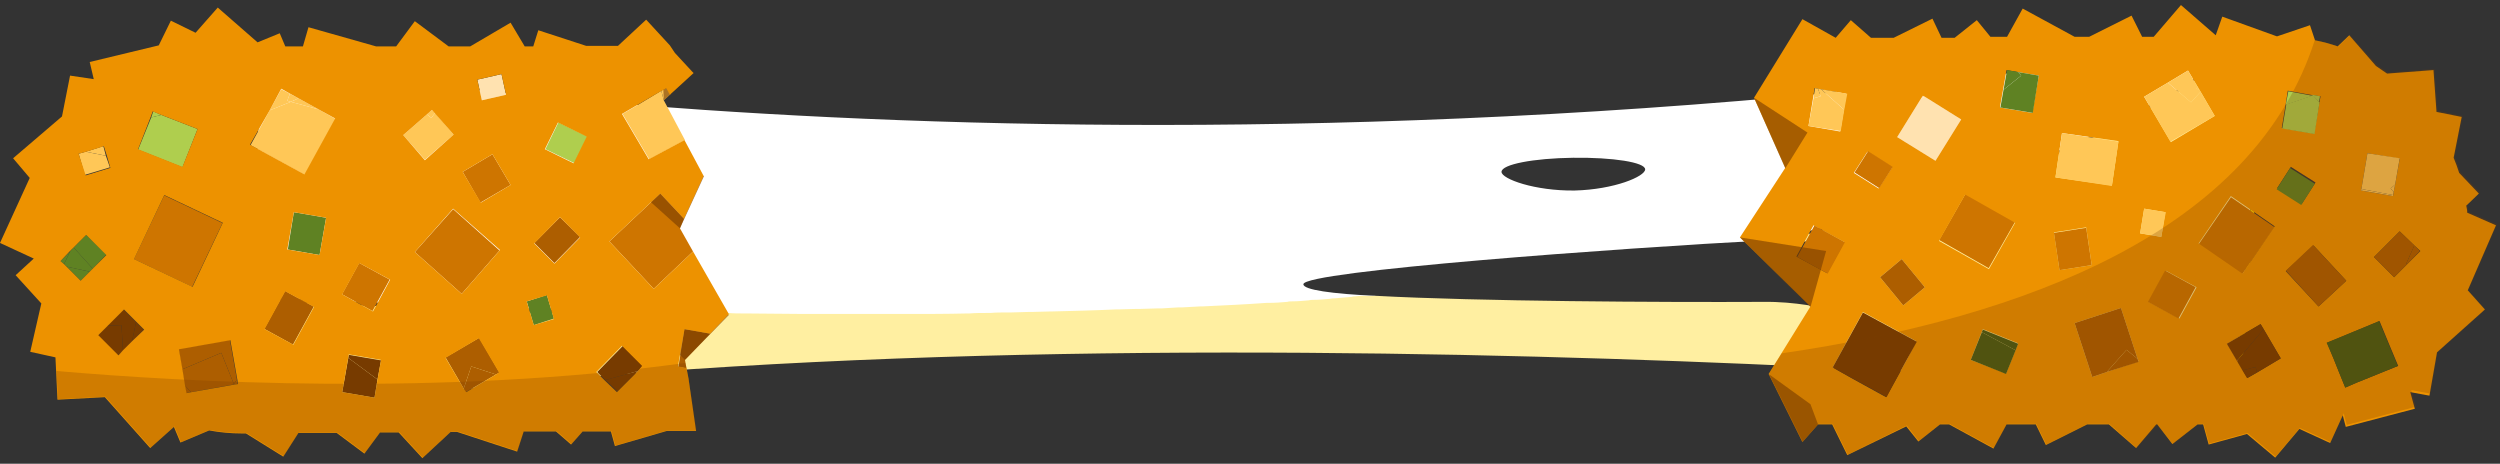 <?xml version="1.0" encoding="utf-8"?>
<!-- Generator: Adobe Illustrator 20.0.0, SVG Export Plug-In . SVG Version: 6.00 Build 0)  -->
<svg version="1.1" id="Layer_1" xmlns="http://www.w3.org/2000/svg" xmlns:xlink="http://www.w3.org/1999/xlink" x="0px" y="0px"
	 viewBox="0 0 496 92" style="enable-background:new 0 0 496 92;" xml:space="preserve">
<rect x="0" y="0" width="496" height="92" fill="#333333" stroke="none"/>
<style type="text/css">
	.st0{fill:#FFFFFF;}
	.st1{fill:#FFE000;}
	.st2{fill:none;}
	.st3{fill:#FFEFA1;}
	.st4{fill:#AFCE4E;}
	.st5{fill:#FFC757;}
	.st6{fill:#CE7500;}
	.st7{fill:#FFE2B0;}
	.st8{fill:#AD5E00;}
	.st9{fill:#773B00;}
	.st10{fill:#5F8223;}
	.st11{opacity:0.6;fill:#773B00;enable-background:new    ;}
	.st12{fill:#ED9200;}
	.st13{fill:#435B15;}
	.st14{opacity:0.25;}
</style>
<g>
	<g>
		<path class="st0" d="M449,8.1c-0.7,0.1-1.4,0.2-2.2,0.3C447.6,8.4,448.3,8.3,449,8.1L449,8.1z"/>
		<path class="st0" d="M443.6,78.4L443.6,78.4L443.6,78.4L443.6,78.4z"/>
		<path class="st1" d="M445.4,8.6C445.4,8.6,445.3,8.7,445.4,8.6c0.4,0,0.9-0.1,1.5-0.2C446.4,8.5,445.9,8.6,445.4,8.6z"/>
		<path class="st1" d="M449.8,8.6c-0.1,0-0.3-0.2-0.4-0.3c-0.1,0-0.3,0.3-0.4,0.3L443.6,79c0.5,0,0.8,0,0.8,0L449.8,8.6z"/>
		<g>
			<path class="st2" d="M258.3,56.7c0,1.2,5.7,1.9,14.4,2.3l0,0c26.6-2.4,52.9-5.9,77.2-11.1l0,0C321.3,49.5,258.2,54,258.3,56.7z"
				/>
			<path class="st2" d="M312.4,37.7c7.9-0.1,14-2.8,14-4.2s-6.4-2.4-14.3-2.3s-14.2,1.4-14.2,2.8C297.9,35.4,304.5,37.8,312.4,37.7z
				"/>
			<path class="st0" d="M52.5,58.8c0.2,0,0.4,0,0.5,0c0.4,0,0.7,0.1,1.1,0.1c0.2,0,0.4,0,0.6,0c0.4,0,0.8,0.1,1.2,0.1
				c0.2,0,0.4,0,0.6,0c0.4,0,0.7,0,1.1,0.1c0.3,0,0.5,0,0.8,0.1c0.4,0,0.7,0,1.1,0.1c0.3,0,0.5,0,0.8,0.1c0.5,0,0.9,0.1,1.4,0.1
				c0.2,0,0.4,0,0.6,0c0.6,0,1.3,0.1,2,0.1h0.1c0.7,0,1.4,0.1,2.2,0.1c0.1,0,0.3,0,0.4,0c0.6,0,1.2,0.1,1.8,0.1c0.2,0,0.4,0,0.7,0
				c0.5,0,1.1,0.1,1.6,0.1c0.2,0,0.5,0,0.8,0c0.5,0,1.1,0.1,1.6,0.1c0.3,0,0.5,0,0.8,0c0.6,0,1.1,0.1,1.7,0.1c0.2,0,0.5,0,0.7,0
				c0.6,0,1.3,0.1,2,0.1c0.2,0,0.3,0,0.5,0c1.7,0.1,3.5,0.2,5.3,0.3c0.1,0,0.1,0,0.2,0c0.8,0,1.6,0.1,2.5,0.1c0.2,0,0.4,0,0.6,0
				c0.7,0,1.4,0.1,2.2,0.1c0.2,0,0.5,0,0.7,0c0.7,0,1.4,0.1,2.1,0.1c0.3,0,0.5,0,0.8,0c0.7,0,1.4,0.1,2.2,0.1c0.2,0,0.5,0,0.7,0
				c0.8,0,1.6,0.1,2.4,0.1c0.2,0,0.4,0,0.6,0c3,0.1,6.1,0.3,9.3,0.4c0.2,0,0.3,0,0.5,0c0.9,0,1.8,0.1,2.7,0.1c0.2,0,0.5,0,0.7,0
				c0.8,0,1.7,0.1,2.5,0.1c0.3,0,0.5,0,0.8,0c0.9,0,1.7,0.1,2.6,0.1c0.2,0,0.5,0,0.7,0c0.9,0,1.9,0.1,2.8,0.1c0.2,0,0.3,0,0.5,0
				c3.4,0.1,6.9,0.2,10.5,0.3c0.1,0,0.2,0,0.3,0c1.1,0,2.2,0.1,3.2,0.1c0.2,0,0.4,0,0.6,0c1,0,2,0,2.9,0.1c0.3,0,0.5,0,0.8,0
				c1,0,1.9,0,2.9,0.1c0.2,0,0.5,0,0.7,0c1,0,2,0,3.1,0.1c0.2,0,0.4,0,0.6,0c3.7,0.1,7.5,0.1,11.4,0.1l0,0c1.2,0,2.5,0,3.8,0
				c0.2,0,0.4,0,0.5,0c1.1,0,2.2,0,3.3,0c0.2,0,0.5,0,0.7,0c1,0,2.1,0,3.2,0c0.3,0,0.5,0,0.8,0c1.1,0,2.2,0,3.3,0c0.2,0,0.4,0,0.6,0
				c1.3,0,2.5,0,3.8,0h0.1c4,0,8.1-0.1,12.1-0.1c0.2,0,0.3,0,0.5,0c1.2,0,2.3,0,3.5-0.1c0.2,0,0.5,0,0.7,0c1.1,0,2.2,0,3.3-0.1
				c0.3,0,0.5,0,0.8,0c1.1,0,2.2,0,3.4-0.1c0.2,0,0.5,0,0.7,0c1.2,0,2.5-0.1,3.8-0.1c0.1,0,0.2,0,0.3,0c4.2-0.1,8.3-0.2,12.5-0.4
				c0.2,0,0.3,0,0.5,0c1.2,0,2.4-0.1,3.6-0.1c0.3,0,0.5,0,0.8,0c1.1,0,2.2-0.1,3.3-0.1c0.3,0,0.6,0,0.9,0c1.1-0.1,2.2-0.1,3.3-0.2
				c0.3,0,0.5,0,0.8,0c1.2-0.1,2.4-0.1,3.6-0.2c0.2,0,0.3,0,0.5,0c4.2-0.2,8.4-0.5,12.7-0.7c0.2,0,0.3,0,0.5,0
				c1.2-0.1,2.4-0.2,3.6-0.2c0.3,0,0.6,0,0.9-0.1c1.1-0.1,2.2-0.2,3.3-0.2c0.3,0,0.6,0,1-0.1c1.1-0.1,2.2-0.2,3.2-0.2
				c0.3,0,0.6,0,1-0.1c1.1-0.1,2.3-0.2,3.4-0.3c0.2,0,0.5,0,0.7-0.1c1.4-0.1,2.7-0.2,4.1-0.4c-8.7-0.4-14.4-1.2-14.4-2.3
				c-0.1-2.6,63-7.2,91.6-8.7c1.2-0.3,2.4-0.5,3.5-0.8c0.2,0,0.4-0.1,0.6-0.1c1-0.2,1.9-0.4,2.9-0.6c0.3-0.1,0.6-0.1,0.9-0.2
				c0.9-0.2,1.7-0.4,2.6-0.6c0.4-0.1,0.7-0.2,1.1-0.3c0.8-0.2,1.6-0.4,2.4-0.6c0.4-0.1,0.8-0.2,1.2-0.3c0.8-0.2,1.5-0.4,2.3-0.6
				c0.4-0.1,0.8-0.2,1.2-0.3c0.7-0.2,1.5-0.4,2.2-0.6c0.4-0.1,0.8-0.2,1.2-0.3c0.7-0.2,1.4-0.4,2.1-0.6c0.4-0.1,0.8-0.2,1.2-0.3
				c0.7-0.2,1.4-0.4,2.1-0.6c0.4-0.1,0.8-0.2,1.2-0.4c0.7-0.2,1.4-0.4,2.1-0.6c0.4-0.1,0.8-0.2,1.2-0.4c0.7-0.2,1.4-0.4,2-0.6
				c0.4-0.1,0.8-0.2,1.2-0.4c0.7-0.2,1.4-0.4,2-0.7c0.4-0.1,0.8-0.3,1.2-0.4c0.7-0.2,1.4-0.5,2.1-0.7c0.4-0.1,0.7-0.2,1.1-0.4
				c0.7-0.2,1.4-0.5,2.1-0.7c0.3-0.1,0.7-0.2,1-0.3c0.8-0.3,1.5-0.6,2.3-0.8c0.3-0.1,0.5-0.2,0.8-0.3c1-0.4,1.9-0.7,2.9-1.1
				c0,0,0.1,0,0.1-0.1c1-0.4,2-0.8,3-1.2c0.1,0,0.1-0.1,0.2-0.1c0.9-0.4,1.8-0.7,2.7-1.1c0.3-0.1,0.6-0.2,0.8-0.4
				c0.7-0.3,1.4-0.6,2-0.9c0.3-0.1,0.7-0.3,1-0.5c0.6-0.3,1.2-0.5,1.8-0.8c0.4-0.2,0.7-0.3,1.1-0.5c0.6-0.3,1.1-0.5,1.7-0.8
				c0.4-0.2,0.8-0.4,1.1-0.5c0.5-0.3,1.1-0.5,1.6-0.8c0.4-0.2,0.8-0.4,1.2-0.6c0.5-0.3,1-0.5,1.5-0.8c0.4-0.2,0.8-0.4,1.2-0.6
				c0.5-0.3,1-0.5,1.5-0.8c0.4-0.2,0.8-0.4,1.1-0.6c0.5-0.3,1-0.5,1.4-0.8c0.4-0.2,0.8-0.4,1.1-0.6c0.5-0.3,0.9-0.5,1.4-0.8
				c0.4-0.2,0.7-0.4,1.1-0.6c0.5-0.3,0.9-0.5,1.4-0.8c0.4-0.2,0.7-0.4,1.1-0.7c0.4-0.3,0.9-0.6,1.3-0.8c0.4-0.2,0.7-0.4,1.1-0.7
				c0.4-0.3,0.9-0.6,1.3-0.9c0.3-0.2,0.7-0.4,1-0.7c0.4-0.3,0.9-0.6,1.3-0.9c0.3-0.2,0.6-0.4,1-0.7s0.9-0.6,1.3-1
				c0.3-0.2,0.6-0.4,0.9-0.6c0.5-0.4,1-0.7,1.4-1.1c0.2-0.2,0.5-0.4,0.7-0.6c0.7-0.5,1.4-1.1,2.1-1.7c-223,35.2-393.8,4.1-393.8,4.1
				L49.9,82c0.8-0.1,1.5-0.3,2.3-0.4L50.8,80L51,58.1C51.4,58.8,52,58.8,52.5,58.8z M312.1,31.3c7.9-0.1,14.3,0.9,14.3,2.3
				c0,1.4-6.1,4-14,4.2c-7.9,0.1-14.5-2.3-14.5-3.7C297.9,32.6,304.3,31.4,312.1,31.3z"/>
			<path class="st0" d="M234.3,61.6c-0.3,0-0.5,0-0.8,0C233.8,61.6,234,61.6,234.3,61.6z"/>
			<path class="st0" d="M251.5,60.6c-0.2,0-0.3,0-0.5,0C251.2,60.7,251.4,60.6,251.5,60.6z"/>
			<path class="st0" d="M361.5,45.3c-0.4,0.1-0.7,0.2-1.1,0.3C360.8,45.5,361.1,45.4,361.5,45.3z"/>
			<path class="st0" d="M225.9,62c-0.3,0-0.5,0-0.8,0C225.4,62,225.7,62,225.9,62z"/>
			<path class="st0" d="M230.1,61.8c-0.3,0-0.6,0-0.9,0C229.6,61.8,229.8,61.8,230.1,61.8z"/>
			<path class="st0" d="M354.1,47c-0.2,0-0.4,0.1-0.6,0.1C353.6,47.1,353.8,47.1,354.1,47z"/>
			<path class="st0" d="M221.5,62.2c-0.2,0-0.3,0-0.5,0C221.2,62.2,221.4,62.2,221.5,62.2z"/>
			<path class="st0" d="M256,60.3c-0.3,0-0.6,0-0.9,0.1C255.5,60.4,255.8,60.3,256,60.3z"/>
			<path class="st0" d="M357.9,46.2c-0.3,0.1-0.6,0.1-0.9,0.2C357.2,46.3,357.6,46.2,357.9,46.2z"/>
			<path class="st0" d="M268.6,59.4c-0.2,0-0.5,0-0.7,0.1C268.1,59.4,268.4,59.4,268.6,59.4z"/>
			<path class="st0" d="M264.5,59.7c-0.3,0-0.6,0-1,0.1C263.8,59.7,264.2,59.7,264.5,59.7z"/>
			<path class="st0" d="M260.3,60c-0.3,0-0.6,0-1,0.1C259.7,60.1,260,60,260.3,60z"/>
			<path class="st0" d="M238.4,61.4c-0.2,0-0.3,0-0.5,0C238.1,61.4,238.2,61.4,238.4,61.4z"/>
			<path class="st0" d="M163.8,63.1c-0.2,0-0.4,0-0.5,0C163.4,63.1,163.6,63.1,163.8,63.1z"/>
			<path class="st0" d="M159.5,63.1L159.5,63.1L159.5,63.1z"/>
			<path class="st0" d="M167.8,63.1c-0.2,0-0.5,0-0.7,0C167.3,63.1,167.5,63.1,167.8,63.1z"/>
			<path class="st0" d="M144.4,62.9c-0.2,0-0.5,0-0.7,0C144,62.9,144.2,62.9,144.4,62.9z"/>
			<path class="st0" d="M148.1,62.9c-0.2,0-0.4,0-0.6,0C147.7,62.9,147.9,62.9,148.1,62.9z"/>
			<path class="st0" d="M208.5,62.6c-0.1,0-0.2,0-0.3,0C208.3,62.6,208.4,62.6,208.5,62.6z"/>
			<path class="st0" d="M171.7,63.1c-0.3,0-0.5,0-0.8,0C171.2,63.1,171.5,63.1,171.7,63.1z"/>
			<path class="st0" d="M200.4,62.8c-0.3,0-0.5,0-0.8,0C199.9,62.8,200.2,62.8,200.4,62.8z"/>
			<path class="st0" d="M204.5,62.7c-0.2,0-0.5,0-0.7,0C204,62.7,204.3,62.7,204.5,62.7z"/>
			<path class="st0" d="M196.3,62.9c-0.2,0-0.5,0-0.7,0C195.8,62.9,196.1,62.9,196.3,62.9z"/>
			<path class="st0" d="M175.6,63.1c-0.2,0-0.4,0-0.6,0C175.2,63.1,175.4,63.1,175.6,63.1z"/>
			<path class="st0" d="M192.1,63c-0.2,0-0.3,0-0.5,0C191.8,63,191.9,63,192.1,63z"/>
			<path class="st0" d="M179.5,63.1h-0.1C179.4,63.1,179.4,63.1,179.5,63.1z"/>
			<path class="st0" d="M391.5,36.7c-0.4,0.1-0.7,0.2-1.1,0.4C390.8,36.9,391.2,36.8,391.5,36.7z"/>
			<path class="st0" d="M365,44.4c-0.4,0.1-0.8,0.2-1.2,0.3C364.3,44.6,364.6,44.5,365,44.4z"/>
			<path class="st0" d="M421.8,23.9c-0.4,0.2-0.8,0.4-1.2,0.6C421,24.3,421.4,24.1,421.8,23.9z"/>
			<path class="st0" d="M426.9,21.1c-0.4,0.2-0.8,0.4-1.1,0.6C426.2,21.6,426.6,21.3,426.9,21.1z"/>
			<path class="st0" d="M429.5,19.7c-0.4,0.2-0.7,0.4-1.1,0.6C428.7,20.1,429.1,19.9,429.5,19.7z"/>
			<path class="st0" d="M413.5,28c-0.4,0.2-0.7,0.3-1.1,0.5C412.8,28.3,413.1,28.1,413.5,28z"/>
			<path class="st0" d="M419.1,25.3c-0.4,0.2-0.8,0.4-1.2,0.6C418.3,25.7,418.7,25.5,419.1,25.3z"/>
			<path class="st0" d="M416.3,26.6c-0.4,0.2-0.8,0.4-1.1,0.5C415.6,27,416,26.8,416.3,26.6z"/>
			<path class="st0" d="M443.2,10.4c-0.2,0.2-0.5,0.4-0.7,0.6C442.7,10.7,443,10.5,443.2,10.4z"/>
			<path class="st0" d="M441.1,12c-0.3,0.2-0.6,0.4-0.9,0.6C440.5,12.4,440.8,12.2,441.1,12z"/>
			<path class="st0" d="M410.6,29.3c-0.3,0.2-0.7,0.3-1,0.5C409.9,29.6,410.3,29.4,410.6,29.3z"/>
			<path class="st0" d="M438.9,13.6c-0.3,0.2-0.6,0.4-1,0.7C438.2,14,438.6,13.8,438.9,13.6z"/>
			<path class="st0" d="M436.6,15.2c-0.3,0.2-0.7,0.4-1,0.7C435.9,15.6,436.3,15.4,436.6,15.2z"/>
			<path class="st0" d="M434.3,16.7c-0.3,0.2-0.7,0.4-1.1,0.7C433.6,17.1,433.9,16.9,434.3,16.7z"/>
			<path class="st0" d="M431.9,18.2c-0.4,0.2-0.7,0.4-1.1,0.7C431.2,18.6,431.5,18.4,431.9,18.2z"/>
			<path class="st0" d="M424.4,22.6c-0.4,0.2-0.8,0.4-1.1,0.6C423.6,23,424,22.8,424.4,22.6z"/>
			<path class="st0" d="M385.2,38.7c-0.4,0.1-0.8,0.3-1.2,0.4C384.4,39,384.8,38.9,385.2,38.7z"/>
			<path class="st0" d="M378.6,40.7c-0.4,0.1-0.8,0.2-1.2,0.4C377.8,41,378.2,40.9,378.6,40.7z"/>
			<path class="st0" d="M407.5,30.6c-0.3,0.1-0.6,0.2-0.8,0.4C407,30.8,407.3,30.7,407.5,30.6z"/>
			<path class="st0" d="M375.3,41.7c-0.4,0.1-0.8,0.2-1.2,0.3C374.5,41.9,374.9,41.8,375.3,41.7z"/>
			<path class="st0" d="M371.9,42.6c-0.4,0.1-0.8,0.2-1.2,0.3C371.1,42.8,371.5,42.7,371.9,42.6z"/>
			<path class="st0" d="M368.5,43.5c-0.4,0.1-0.8,0.2-1.2,0.3C367.7,43.7,368.1,43.6,368.5,43.5z"/>
			<path class="st0" d="M381.9,39.8c-0.4,0.1-0.8,0.2-1.2,0.4C381.1,40,381.5,39.9,381.9,39.8z"/>
			<path class="st0" d="M400.7,33.3c0,0-0.1,0-0.1,0.1C400.7,33.4,400.7,33.3,400.7,33.3z"/>
			<path class="st0" d="M404,32c-0.1,0-0.1,0.1-0.2,0.1C403.9,32.1,403.9,32.1,404,32z"/>
			<path class="st0" d="M397.7,34.5c-0.3,0.1-0.5,0.2-0.8,0.3C397.2,34.6,397.5,34.6,397.7,34.5z"/>
			<path class="st0" d="M388.4,37.7c-0.4,0.1-0.8,0.3-1.2,0.4C387.6,38,388,37.8,388.4,37.7z"/>
			<path class="st0" d="M140.8,62.8c-0.3,0-0.5,0-0.8,0C140.3,62.8,140.6,62.8,140.8,62.8z"/>
			<path class="st0" d="M394.6,35.6c-0.3,0.1-0.7,0.2-1,0.3C394,35.8,394.3,35.7,394.6,35.6z"/>
			<path class="st0" d="M99.3,61.5c-0.2,0-0.4,0-0.6,0C99,61.5,99.2,61.5,99.3,61.5z"/>
			<path class="st0" d="M54.7,59c-0.2,0-0.4,0-0.6,0C54.3,59,54.5,59,54.7,59z"/>
			<path class="st0" d="M67,59.8c-0.1,0-0.3,0-0.4,0C66.7,59.8,66.8,59.8,67,59.8z"/>
			<path class="st0" d="M90.6,61.1c-0.2,0-0.5,0-0.7,0C90.1,61.1,90.4,61.1,90.6,61.1z"/>
			<path class="st0" d="M115.9,62.1c-0.3,0-0.5,0-0.8,0C115.4,62.1,115.6,62.1,115.9,62.1z"/>
			<path class="st0" d="M60.4,59.4c-0.3,0-0.5,0-0.8-0.1C59.8,59.3,60.1,59.3,60.4,59.4z"/>
			<path class="st0" d="M119.2,62.2c-0.2,0-0.5,0-0.7,0C118.7,62.2,118.9,62.2,119.2,62.2z"/>
			<path class="st0" d="M56.6,59.1c-0.2,0-0.4,0-0.6,0C56.1,59.1,56.3,59.1,56.6,59.1z"/>
			<path class="st0" d="M58.5,59.2c-0.3,0-0.5,0-0.8-0.1C57.9,59.2,58.2,59.2,58.5,59.2z"/>
			<path class="st0" d="M64.4,59.6C64.3,59.6,64.3,59.6,64.4,59.6C64.3,59.6,64.3,59.6,64.4,59.6z"/>
			<path class="st0" d="M109.2,61.9c-0.2,0-0.3,0-0.5,0C108.8,61.9,109,61.9,109.2,61.9z"/>
			<path class="st0" d="M84.6,60.8c-0.1,0-0.1,0-0.2,0C84.5,60.8,84.5,60.8,84.6,60.8z"/>
			<path class="st0" d="M79.1,60.5c-0.2,0-0.3,0-0.5,0C78.8,60.5,78.9,60.5,79.1,60.5z"/>
			<path class="st0" d="M112.6,62c-0.2,0-0.5,0-0.7,0C112.1,62,112.3,62,112.6,62z"/>
			<path class="st0" d="M87.7,60.9c-0.2,0-0.4,0-0.6,0C87.3,60.9,87.5,60.9,87.7,60.9z"/>
			<path class="st0" d="M62.3,59.5c-0.2,0-0.4,0-0.6,0C61.9,59.5,62.1,59.5,62.3,59.5z"/>
			<path class="st0" d="M96.4,61.3c-0.2,0-0.5,0-0.7,0C95.9,61.3,96.2,61.3,96.4,61.3z"/>
			<path class="st0" d="M74.2,60.2c-0.3,0-0.5,0-0.8,0C73.7,60.2,73.9,60.2,74.2,60.2z"/>
			<path class="st0" d="M133.3,62.6c-0.1,0-0.2,0-0.3,0C133.1,62.6,133.2,62.6,133.3,62.6z"/>
			<path class="st0" d="M71.8,60.1c-0.3,0-0.5,0-0.8,0C71.3,60,71.5,60.1,71.8,60.1z"/>
			<path class="st0" d="M137.1,62.7c-0.2,0-0.4,0-0.6,0C136.7,62.7,136.9,62.7,137.1,62.7z"/>
			<path class="st0" d="M122.5,62.3c-0.2,0-0.4,0-0.5,0C122.2,62.3,122.3,62.3,122.5,62.3z"/>
			<path class="st0" d="M53,58.9c-0.2,0-0.4,0-0.5,0C52.7,58.9,52.8,58.9,53,58.9z"/>
			<path class="st0" d="M76.6,60.3c-0.3,0-0.5,0-0.7,0C76.1,60.3,76.4,60.3,76.6,60.3z"/>
			<path class="st0" d="M93.5,61.2c-0.3,0-0.5,0-0.8,0C93,61.2,93.2,61.2,93.5,61.2z"/>
			<path class="st0" d="M69.4,59.9c-0.2,0-0.4,0-0.7,0C69,59.9,69.2,59.9,69.4,59.9z"/>
			<path class="st3" d="M64.3,59.6c-0.7,0-1.3-0.1-2-0.1C63,59.5,63.6,59.6,64.3,59.6z"/>
			<path class="st3" d="M406.7,30.9c-0.9,0.4-1.8,0.7-2.7,1.1C404.9,31.7,405.8,31.3,406.7,30.9z"/>
			<path class="st3" d="M403.8,32.1c-1,0.4-2,0.8-3,1.2C401.8,32.9,402.8,32.5,403.8,32.1z"/>
			<path class="st3" d="M390.4,37c-0.7,0.2-1.4,0.5-2.1,0.7C389.1,37.5,389.7,37.3,390.4,37z"/>
			<path class="st3" d="M71,60c-0.5,0-1.1-0.1-1.6-0.1C69.9,60,70.5,60,71,60z"/>
			<path class="st3" d="M68.7,59.9c-0.6,0-1.2-0.1-1.8-0.1C67.6,59.8,68.1,59.9,68.7,59.9z"/>
			<path class="st3" d="M387.2,38.1c-0.7,0.2-1.4,0.4-2,0.7C385.9,38.5,386.5,38.3,387.2,38.1z"/>
			<path class="st3" d="M400.6,33.4c-1,0.4-1.9,0.7-2.9,1.1C398.7,34.1,399.6,33.7,400.6,33.4z"/>
			<path class="st3" d="M384,39.1c-0.7,0.2-1.4,0.4-2,0.6C382.6,39.5,383.3,39.3,384,39.1z"/>
			<path class="st3" d="M393.7,35.9c-0.7,0.2-1.4,0.5-2.1,0.7C392.2,36.4,393,36.2,393.7,35.9z"/>
			<path class="st3" d="M66.5,59.8c-0.7,0-1.5-0.1-2.2-0.1C65.1,59.7,65.8,59.7,66.5,59.8z"/>
			<path class="st3" d="M396.9,34.7c-0.8,0.3-1.5,0.6-2.3,0.8C395.4,35.3,396.2,35,396.9,34.7z"/>
			<path class="st3" d="M54.1,59c-0.4,0-0.8-0.1-1.1-0.1C53.4,58.9,53.8,58.9,54.1,59z"/>
			<path class="st3" d="M52.5,58.8c-0.5,0-1-0.1-1.5-0.1C51.4,58.8,52,58.8,52.5,58.8z"/>
			<path class="st3" d="M435.6,15.8c-0.4,0.3-0.9,0.6-1.3,0.9C434.7,16.4,435.2,16.1,435.6,15.8z"/>
			<path class="st3" d="M409.6,29.7c-0.7,0.3-1.4,0.6-2,0.9C408.2,30.3,408.9,30,409.6,29.7z"/>
			<path class="st3" d="M437.9,14.3c-0.4,0.3-0.9,0.6-1.3,0.9C437.1,14.9,437.5,14.6,437.9,14.3z"/>
			<path class="st3" d="M433.2,17.4c-0.4,0.3-0.9,0.6-1.3,0.8C432.3,17.9,432.8,17.7,433.2,17.4z"/>
			<path class="st3" d="M380.7,40.1c-0.7,0.2-1.4,0.4-2.1,0.6C379.3,40.5,380,40.3,380.7,40.1z"/>
			<path class="st3" d="M268.6,59.4c1.4-0.1,2.7-0.2,4.1-0.4l0,0C271.3,59.1,270,59.2,268.6,59.4z"/>
			<path class="st3" d="M442.5,10.9c-0.5,0.4-0.9,0.7-1.4,1.1C441.6,11.6,442,11.3,442.5,10.9z"/>
			<path class="st3" d="M445.3,8.7c-0.7,0.6-1.4,1.1-2.1,1.7C443.9,9.8,444.6,9.2,445.3,8.7z"/>
			<path class="st3" d="M440.2,12.6c-0.4,0.3-0.9,0.6-1.3,1C439.3,13.3,439.8,12.9,440.2,12.6z"/>
			<path class="st3" d="M349.9,47.9c1.2-0.3,2.4-0.5,3.5-0.8C352.2,47.4,351.1,47.7,349.9,47.9L349.9,47.9z"/>
			<path class="st3" d="M430.8,18.9c-0.5,0.3-0.9,0.5-1.4,0.8C429.9,19.4,430.4,19.1,430.8,18.9z"/>
			<path class="st3" d="M59.6,59.3c-0.4,0-0.7,0-1.1-0.1C58.8,59.3,59.2,59.3,59.6,59.3z"/>
			<path class="st3" d="M415.2,27.2c-0.6,0.3-1.1,0.5-1.7,0.8C414.1,27.7,414.6,27.4,415.2,27.2z"/>
			<path class="st3" d="M417.9,25.9c-0.5,0.3-1.1,0.5-1.6,0.8C416.9,26.4,417.4,26.1,417.9,25.9z"/>
			<path class="st3" d="M412.4,28.5c-0.6,0.3-1.2,0.5-1.8,0.8C411.2,29,411.8,28.7,412.4,28.5z"/>
			<path class="st3" d="M61.7,59.5c-0.5,0-0.9-0.1-1.4-0.1C60.8,59.4,61.3,59.4,61.7,59.5z"/>
			<path class="st3" d="M428.3,20.3c-0.5,0.3-0.9,0.5-1.4,0.8C427.4,20.9,427.9,20.6,428.3,20.3z"/>
			<path class="st3" d="M420.6,24.5c-0.5,0.3-1,0.5-1.5,0.8C419.6,25.1,420.1,24.8,420.6,24.5z"/>
			<path class="st3" d="M55.9,59.1c-0.4,0-0.8-0.1-1.2-0.1C55.1,59,55.5,59,55.9,59.1z"/>
			<path class="st3" d="M425.8,21.8c-0.5,0.3-1,0.5-1.4,0.8C424.9,22.3,425.3,22,425.8,21.8z"/>
			<path class="st3" d="M57.7,59.2c-0.4,0-0.8,0-1.1-0.1C56.9,59.1,57.3,59.2,57.7,59.2z"/>
			<path class="st3" d="M423.2,23.2c-0.5,0.3-1,0.5-1.5,0.8C422.3,23.7,422.7,23.4,423.2,23.2z"/>
			<path class="st3" d="M98.8,61.5c-0.8,0-1.6-0.1-2.4-0.1C97.2,61.4,98,61.4,98.8,61.5z"/>
			<path class="st3" d="M199.6,62.8c-1.1,0-2.2,0-3.3,0.1C197.4,62.9,198.5,62.8,199.6,62.8z"/>
			<path class="st3" d="M191.6,63c-4.1,0.1-8.1,0.1-12.1,0.1C183.5,63.1,187.5,63,191.6,63z"/>
			<path class="st3" d="M203.8,62.7c-1.1,0-2.2,0.1-3.4,0.1C201.6,62.8,202.7,62.8,203.8,62.7z"/>
			<path class="st3" d="M118.4,62.2c-0.9,0-1.7-0.1-2.6-0.1C116.7,62.2,117.6,62.2,118.4,62.2z"/>
			<path class="st3" d="M195.6,62.9c-1.2,0-2.3,0-3.5,0.1C193.3,62.9,194.4,62.9,195.6,62.9z"/>
			<path class="st3" d="M115.1,62.1c-0.9,0-1.7-0.1-2.5-0.1C113.4,62,114.2,62.1,115.1,62.1z"/>
			<path class="st3" d="M225.1,62c-1.2,0-2.4,0.1-3.6,0.1C222.7,62.1,223.9,62.1,225.1,62z"/>
			<path class="st3" d="M108.7,61.9c-3.2-0.1-6.3-0.3-9.3-0.4C102.4,61.6,105.5,61.7,108.7,61.9z"/>
			<path class="st3" d="M208.2,62.6c-1.3,0-2.5,0.1-3.8,0.1C205.7,62.7,207,62.6,208.2,62.6z"/>
			<path class="st3" d="M221.1,62.2c-4.2,0.2-8.4,0.3-12.5,0.4C212.7,62.5,216.9,62.4,221.1,62.2z"/>
			<path class="st3" d="M111.9,62c-0.9,0-1.8-0.1-2.7-0.1C110,61.9,110.9,61.9,111.9,62z"/>
			<path class="st3" d="M167.1,63.1c-1.1,0-2.2,0-3.3,0C164.9,63.1,166,63.1,167.1,63.1z"/>
			<path class="st3" d="M159.5,63.1c-3.9,0-7.7-0.1-11.4-0.1C151.8,63,155.6,63,159.5,63.1z"/>
			<path class="st3" d="M163.3,63.1c-1.3,0-2.5,0-3.8,0C160.7,63.1,162,63.1,163.3,63.1z"/>
			<path class="st3" d="M136.5,62.7c-1.1,0-2.2,0-3.2-0.1C134.3,62.7,135.4,62.7,136.5,62.7z"/>
			<path class="st3" d="M140.1,62.8c-1,0-2,0-2.9-0.1C138.1,62.7,139.1,62.8,140.1,62.8z"/>
			<path class="st3" d="M147.5,62.9c-1,0-2.1,0-3.1-0.1C145.5,62.9,146.5,62.9,147.5,62.9z"/>
			<path class="st3" d="M175,63.1c-1.1,0-2.2,0-3.3,0C172.8,63.1,173.9,63.1,175,63.1z"/>
			<path class="st3" d="M229.3,61.9c-1.1,0-2.2,0.1-3.3,0.1C227,62,228.2,61.9,229.3,61.9z"/>
			<path class="st3" d="M179.4,63.1c-1.3,0-2.5,0-3.8,0C176.8,63.1,178.1,63.1,179.4,63.1z"/>
			<path class="st3" d="M122,62.3c-0.9,0-1.9-0.1-2.8-0.1C120.1,62.3,121,62.3,122,62.3z"/>
			<path class="st3" d="M133,62.6c-3.6-0.1-7.1-0.2-10.5-0.3C125.9,62.4,129.4,62.5,133,62.6z"/>
			<path class="st3" d="M170.9,63.1c-1.1,0-2.1,0-3.2,0C168.8,63.1,169.9,63.1,170.9,63.1z"/>
			<path class="st3" d="M360.4,45.6c-0.8,0.2-1.7,0.4-2.6,0.6C358.7,46,359.6,45.8,360.4,45.6z"/>
			<path class="st3" d="M363.9,44.7c-0.8,0.2-1.6,0.4-2.4,0.6C362.3,45.1,363.1,44.9,363.9,44.7z"/>
			<path class="st3" d="M78.6,60.5c-0.7,0-1.3-0.1-2-0.1C77.3,60.4,77.9,60.4,78.6,60.5z"/>
			<path class="st3" d="M73.4,60.2c-0.6,0-1.1-0.1-1.6-0.1C72.3,60.1,72.9,60.1,73.4,60.2z"/>
			<path class="st3" d="M356.9,46.4c-1,0.2-1.9,0.4-2.9,0.6C355,46.8,356,46.6,356.9,46.4z"/>
			<path class="st3" d="M84.4,60.8c-1.8-0.1-3.6-0.2-5.3-0.3C80.8,60.6,82.6,60.7,84.4,60.8z"/>
			<path class="st3" d="M75.9,60.3c-0.6,0-1.1-0.1-1.7-0.1C74.7,60.2,75.3,60.3,75.9,60.3z"/>
			<path class="st3" d="M377.4,41.1c-0.7,0.2-1.4,0.4-2.1,0.6C376,41.5,376.7,41.3,377.4,41.1z"/>
			<path class="st3" d="M374.1,42c-0.7,0.2-1.4,0.4-2.1,0.6C372.6,42.4,373.4,42.2,374.1,42z"/>
			<path class="st3" d="M367.3,43.8c-0.8,0.2-1.5,0.4-2.3,0.6C365.8,44.2,366.5,44,367.3,43.8z"/>
			<path class="st3" d="M87.1,60.9c-0.8,0-1.7-0.1-2.5-0.1C85.4,60.8,86.3,60.9,87.1,60.9z"/>
			<path class="st3" d="M370.7,43c-0.7,0.2-1.5,0.4-2.2,0.6C369.2,43.3,370,43.1,370.7,43z"/>
			<path class="st3" d="M251.1,60.7c-4.2,0.3-8.4,0.5-12.7,0.7C242.6,61.2,246.8,60.9,251.1,60.7z"/>
			<path class="st3" d="M95.7,61.3c-0.7,0-1.5-0.1-2.2-0.1C94.2,61.2,94.9,61.3,95.7,61.3z"/>
			<path class="st3" d="M143.7,62.9c-1,0-1.9,0-2.9-0.1C141.8,62.8,142.7,62.8,143.7,62.9z"/>
			<path class="st3" d="M233.5,61.7c-1.1,0.1-2.2,0.1-3.3,0.2C231.3,61.8,232.4,61.7,233.5,61.7z"/>
			<path class="st3" d="M255.2,60.4c-1.2,0.1-2.4,0.2-3.6,0.2C252.8,60.6,254,60.5,255.2,60.4z"/>
			<path class="st3" d="M237.9,61.4c-1.2,0.1-2.4,0.1-3.6,0.2C235.5,61.6,236.7,61.5,237.9,61.4z"/>
			<path class="st3" d="M92.7,61.2c-0.7,0-1.4-0.1-2.1-0.1C91.3,61.1,92,61.1,92.7,61.2z"/>
			<path class="st3" d="M89.9,61c-0.7,0-1.4-0.1-2.2-0.1C88.4,61,89.1,61,89.9,61z"/>
			<path class="st3" d="M267.9,59.4c-1.1,0.1-2.3,0.2-3.4,0.3C265.6,59.6,266.7,59.5,267.9,59.4z"/>
			<path class="st3" d="M263.5,59.8c-1.1,0.1-2.2,0.2-3.2,0.2C261.4,59.9,262.4,59.9,263.5,59.8z"/>
			<path class="st3" d="M259.3,60.1c-1.1,0.1-2.2,0.2-3.3,0.2C257.1,60.2,258.2,60.2,259.3,60.1z"/>
			<path class="st3" d="M443.6,78.1L443.6,78.1L449,8c-0.7,0.1-1.4,0.3-2.1,0.4c-0.5,0.1-1,0.2-1.6,0.2c-0.7,0.6-1.4,1.1-2.1,1.7
				c-0.2,0.2-0.5,0.4-0.7,0.6c-0.5,0.4-0.9,0.7-1.4,1.1c-0.3,0.2-0.6,0.4-0.9,0.6c-0.4,0.3-0.9,0.6-1.3,1c-0.3,0.2-0.6,0.4-1,0.7
				s-0.9,0.6-1.3,0.9c-0.3,0.2-0.7,0.4-1,0.7c-0.4,0.3-0.9,0.6-1.3,0.9c-0.3,0.2-0.7,0.4-1.1,0.7c-0.4,0.3-0.9,0.6-1.3,0.8
				c-0.4,0.2-0.7,0.4-1.1,0.7c-0.5,0.3-0.9,0.5-1.4,0.8c-0.4,0.2-0.7,0.4-1.1,0.6c-0.5,0.3-0.9,0.5-1.4,0.8
				c-0.4,0.2-0.8,0.4-1.1,0.6c-0.5,0.3-1,0.5-1.4,0.8c-0.4,0.2-0.8,0.4-1.1,0.6c-0.5,0.3-1,0.5-1.5,0.8c-0.4,0.2-0.8,0.4-1.2,0.6
				c-0.5,0.3-1,0.5-1.5,0.8c-0.4,0.2-0.8,0.4-1.2,0.6c-0.5,0.3-1.1,0.5-1.6,0.8c-0.4,0.2-0.8,0.4-1.1,0.5c-0.6,0.3-1.1,0.5-1.7,0.8
				c-0.4,0.2-0.7,0.3-1.1,0.5c-0.6,0.3-1.2,0.5-1.8,0.8c-0.3,0.2-0.7,0.3-1,0.5c-0.7,0.3-1.4,0.6-2,0.9c-0.3,0.1-0.6,0.2-0.8,0.4
				c-0.9,0.4-1.8,0.7-2.7,1.1c-0.1,0-0.1,0.1-0.2,0.1c-1,0.4-2,0.8-3,1.2c0,0-0.1,0-0.1,0.1c-1,0.4-1.9,0.7-2.9,1.1
				c-0.3,0.1-0.5,0.2-0.8,0.3c-0.8,0.3-1.5,0.6-2.3,0.8c-0.3,0.1-0.7,0.2-1,0.3c-0.7,0.2-1.4,0.5-2.1,0.7c-0.4,0.1-0.7,0.2-1.1,0.4
				c-0.7,0.2-1.4,0.5-2.1,0.7c-0.4,0.1-0.8,0.3-1.2,0.4c-0.7,0.2-1.4,0.4-2,0.7c-0.4,0.1-0.8,0.3-1.2,0.4c-0.7,0.2-1.4,0.4-2,0.6
				c-0.4,0.1-0.8,0.2-1.2,0.4c-0.7,0.2-1.4,0.4-2.1,0.6c-0.4,0.1-0.8,0.2-1.2,0.4c-0.7,0.2-1.4,0.4-2.1,0.6
				c-0.4,0.1-0.8,0.2-1.2,0.3c-0.7,0.2-1.4,0.4-2.1,0.6c-0.4,0.1-0.8,0.2-1.2,0.3c-0.7,0.2-1.5,0.4-2.2,0.6
				c-0.4,0.1-0.8,0.2-1.2,0.3c-0.8,0.2-1.5,0.4-2.3,0.6c-0.4,0.1-0.8,0.2-1.2,0.3c-0.8,0.2-1.6,0.4-2.4,0.6
				c-0.4,0.1-0.7,0.2-1.1,0.3c-0.8,0.2-1.7,0.4-2.6,0.6c-0.3,0.1-0.6,0.1-0.9,0.2c-1,0.2-1.9,0.4-2.9,0.6c-0.2,0-0.4,0.1-0.6,0.1
				c-1.2,0.3-2.4,0.5-3.5,0.8c6.7-0.4,11.5-0.5,13.1-0.5c5,0.1,4.5,13.1-0.2,13.3c-1.7,0.1-6.4-1.3-13.3-1.2
				c-20,0.1-56.5-0.1-76.7-1.2c-1.4,0.1-2.7-0.1-4.1,0.1c-0.2,0-0.5,0-0.7,0.1c-1.1,0.1-2.3,0.2-3.4,0.3c-0.3,0-0.6,0-1,0.1
				c-1.1,0.1-2.2,0.2-3.2,0.2c-0.3,0-0.6,0-1,0.1c-1.1,0.1-2.2,0.2-3.3,0.2c-0.3,0-0.6,0-0.9,0.1c-1.2,0.1-2.4,0.2-3.6,0.2
				c-0.2,0-0.3,0-0.5,0c-4.2,0.3-8.4,0.5-12.7,0.7c-0.2,0-0.3,0-0.5,0c-1.2,0.1-2.4,0.1-3.6,0.2c-0.3,0-0.5,0-0.8,0
				c-1.1,0.1-2.2,0.1-3.3,0.2c-0.3,0-0.6,0-0.9,0c-1.1,0-2.2,0.1-3.3,0.1c-0.3,0-0.5,0-0.8,0c-1.2,0-2.4,0.1-3.6,0.1
				c-0.2,0-0.3,0-0.5,0c-4.2,0.2-8.4,0.3-12.5,0.4c-0.1,0-0.2,0-0.3,0c-1.3,0-2.5,0.1-3.8,0.1c-0.2,0-0.5,0-0.7,0
				c-1.1,0-2.2,0.1-3.4,0.1c-0.3,0-0.5,0-0.8,0c-1.1,0-2.2,0-3.3,0.1c-0.2,0-0.5,0-0.7,0c-1.2,0-2.3,0-3.5,0.1c-0.2,0-0.3,0-0.5,0
				c-4.1,0.1-8.1,0.1-12.1,0.1h-0.1c-1.3,0-2.5,0-3.8,0c-0.2,0-0.4,0-0.6,0c-1.1,0-2.2,0-3.3,0c-0.3,0-0.5,0-0.8,0
				c-1.1,0-2.1,0-3.2,0c-0.2,0-0.5,0-0.7,0c-1.1,0-2.2,0-3.3,0c-0.2,0-0.4,0-0.5,0c-1.3,0-2.5,0-3.8,0l0,0c-3.9,0-7.7-0.1-11.4-0.1
				c-0.2,0-0.4,0-0.6,0c-1,0-2.1,0-3.1-0.1c-0.2,0-0.5,0-0.7,0c-1,0-1.9,1-2.9,0.9c-0.3,0-0.5,0-0.8,0c-1,0-2,0-2.9-0.1
				c-0.2,0-0.4,0-0.6,0c-1.1,0-2.2,0-3.2-0.1c-0.1,0-0.2,0-0.3,0c-3.6-0.1-7.1-0.2-10.5-0.3c-0.2,0-0.4,0-0.5,0
				c-0.9,0-1.9-0.1-2.8-0.1c-0.2,0-0.5,0-0.7,0c-0.9,0-1.7-0.1-2.6-0.1c-0.3,0-0.5,0-0.8,0c-0.9,0-1.7-0.1-2.5-0.1
				c-0.2,0-0.5,0-0.7,0c-0.9,0-1.8-0.1-2.7-0.1c-0.2,0-0.3,0-0.5,0c-3.2-0.1-6.3-0.3-9.3-0.4c-0.2,0-0.4,0-0.6,0
				c-0.8,0-1.6-0.1-2.4-0.1c-0.2,0-0.5,0-0.7,0c-0.7,0-1.5-0.1-2.2-0.1c-0.3,0-0.5,0-0.8,0c-0.7,0-1.4-0.1-2.1-0.1
				c-0.2,0-0.5,0-0.7,0c-0.7,0-1.4-0.1-2.2-0.1c-0.2,0-0.4,0-0.6,0c-0.8,0-1.7-0.1-2.5-0.1c-0.1,0-0.1,0-0.2,0
				c-1.8-0.1-3.6-0.2-5.3-0.3c-0.2,0-0.3,0-0.5,0c-0.7,0-1.3-0.1-2-0.1c-0.3,0-0.5,0-0.7,0c-0.6,0-1.1-0.1-1.7-0.1
				c-0.3,0-0.5,0-0.8,0c-0.6,0-1.1-0.1-1.6-0.1c-0.3,0-0.5,0-0.8,0c-0.5,0-1.1-0.1-1.6-0.1c-0.2,0-0.4,0-0.7,0
				c-0.6,0-1.2-0.1-1.8-0.1c-0.1,0-0.3,0-0.4,0c-0.7,0-1.5-0.1-2.2-0.1h-0.1c-0.7,0-1.3-0.1-2-0.1c-0.2,0-0.4,0-0.6,0
				c-0.5,0-0.9-0.1-1.4-0.1c-0.3,0-0.5,0-0.8-0.1c-0.4,0-0.7,0-1.1-0.1c-0.3,0-0.5,0-0.8-0.1c-0.4,0-0.8,0-1.1-0.1
				c-0.2,0-0.4,0-0.6,0c-0.4,0-0.8-0.1-1.2-0.1c-0.2,0-0.4,0-0.6,0c-0.4,0-0.8-0.1-1.1-0.1c-0.2,0-0.4,0-0.5,0c-0.5,0-1-0.1-1.5-0.1
				l-0.2,21.9l1.4,1.4C205.9,57,441.5,78.1,443.6,78.1z"/>
		</g>
	</g>
	<g>
		<polygon class="st4" points="27.4,29.7 36.2,33.2 39.2,25.6 32,22.8 30,23.3 		"/>
		<polygon class="st4" points="30,23.3 32,22.8 30.4,22.1 		"/>
		<polygon class="st5" points="15.6,30.5 16.8,34.7 21.8,33.2 21,30.9 17,30.1 		"/>
		<polygon class="st5" points="17,30.1 21,30.9 20.5,29 		"/>
		<polygon class="st5" points="84.3,31.7 90,26.7 86.3,22.4 85.6,23.4 84.7,22.7 80,26.8 		"/>
		<polygon class="st5" points="86.3,22.4 85.7,21.8 84.7,22.7 85.6,23.4 		"/>
		<polygon class="st5" points="60.5,34.7 66.6,23.6 63.2,21.7 57.7,20.2 53.5,21.9 49.7,28.8 		"/>
		<polygon class="st5" points="57,20 57.5,18.6 55.8,17.7 53.5,21.9 57.7,20.2 		"/>
		<polygon class="st5" points="63.2,21.7 59.2,19.5 57.7,20.2 		"/>
		<polygon class="st5" points="57.7,20.2 59.2,19.5 57.5,18.6 57,20 		"/>
		
			<rect x="109.4" y="25.2" transform="matrix(0.437 -0.9 0.9 0.437 37.725 117.033)" class="st4" width="5.9" height="6.4"/>
		<polygon class="st6" points="120.9,47.9 129.7,57.3 137.5,49.9 134.9,45.3 135.7,43.4 131,38.4 		"/>
		<polygon class="st6" points="82.3,50 91.6,58.3 99.1,49.7 89.9,41.5 		"/>
		
			<rect x="28.4" y="41.4" transform="matrix(0.429 -0.903 0.903 0.429 -22.991 59.291)" class="st6" width="14" height="12.8"/>
		<polygon class="st7" points="100.4,18.8 99.5,14.7 94.7,15.8 95.6,19.9 		"/>
		<polygon class="st5" points="133,18.7 132.3,17.4 131.2,18 131.7,19.9 		"/>
		<polygon class="st8" points="106,48.2 110,52.2 115.1,47 111.1,43.1 		"/>
		<rect x="69.1" y="53.5" transform="matrix(0.48 -0.877 0.877 0.48 -12.239 93.304)" class="st6" width="7.1" height="6.9"/>
		<polygon class="st6" points="91.8,34.1 95.3,40.2 101.3,36.7 97.7,30.6 		"/>
		<polygon class="st8" points="134.6,72.8 136.2,73.1 135.9,71.4 140.9,66.2 135.8,65.3 		"/>
		<polygon class="st9" points="123.6,68.6 118.5,73.8 120.1,75.4 120.1,75.4 126.6,73.6 127.6,72.6 		"/>
		<polygon class="st9" points="122.6,77.6 126.6,73.6 120.1,75.4 		"/>
		<path class="st9" d="M120.1,75.4L120.1,75.4L120.1,75.4z"/>
		<polygon class="st9" points="120.1,75.4 122.5,77.7 122.6,77.6 		"/>
		<polygon class="st8" points="35.4,69.2 36.1,73.3 43.9,70 46.4,76.2 47,75.3 45.6,67.4 		"/>
		<polygon class="st8" points="43.9,70 36.1,73.3 36.6,76.4 37.9,77.8 46.3,76.3 46.4,76.2 		"/>
		<polygon class="st8" points="46.5,76.3 47.1,76.2 47,75.3 46.4,76.2 		"/>
		<polygon class="st8" points="46.3,76.3 46.5,76.3 46.4,76.2 		"/>
		<polygon class="st8" points="36.9,78 37.9,77.8 36.6,76.4 		"/>
		<rect x="53.1" y="59.8" transform="matrix(0.48 -0.877 0.877 0.48 -25.509 83.109)" class="st8" width="8.6" height="6.5"/>
		<polygon class="st9" points="28.5,65.4 27,63.9 26.2,67.7 		"/>
		<polygon class="st9" points="21.3,64.6 24.1,64.5 24.4,69.6 26.2,67.7 27,63.9 24.5,61.4 		"/>
		<polygon class="st9" points="21.3,64.6 19.4,66.6 23.4,70.5 24.4,69.6 24.1,64.5 		"/>
		<polygon class="st9" points="69.2,70.4 69.1,71 74.9,75.3 75.6,71.5 		"/>
		<polygon class="st9" points="67.9,77.8 74.3,78.9 74.9,75.3 69.1,71 		"/>
		<polygon class="st8" points="95.1,67 88.4,70.9 92,77.1 93.5,72.7 98.4,74.3 99.1,73.9 		"/>
		<polygon class="st8" points="92,77.1 92.4,77.8 98.4,74.3 93.5,72.7 		"/>
		<polygon class="st10" points="57.1,49.5 63.4,50.6 64.7,43.2 58.3,42.1 		"/>
		<polygon class="st10" points="21.1,50.5 17.1,46.6 14.6,49.1 18.4,53.3 		"/>
		<polygon class="st10" points="12.7,52.4 13.2,52.9 17.8,53.9 18.4,53.3 14.6,49.1 13.9,49.9 		"/>
		<polygon class="st10" points="12,51.8 12.7,52.4 13.9,49.9 		"/>
		<polygon class="st10" points="16,55.7 17.8,53.9 13.2,52.9 		"/>
		<polygon class="st10" points="104.5,59.8 105.9,64.5 109.9,63.2 108.5,58.5 		"/>
		<polygon class="st5" points="131.7,19.9 131.2,18 125.9,21.2 123.5,22.6 128.8,31.6 135.9,27.8 		"/>
		<polygon class="st11" points="139.7,34.9 125.8,37.1 134.9,45.3 		"/>
		<polygon class="st11" points="144.7,62.4 127.8,63.5 135.9,71.4 		"/>
		<polygon class="st11" points="137.7,14.4 131.4,13 131.7,19.9 		"/>
	</g>
	<g>
		<polygon class="st7" points="384,31.9 389.1,23.7 381.9,19.2 381.1,19.6 376.4,27.2 		"/>
		<polygon class="st7" points="381.5,19 381.1,19.6 381.9,19.2 		"/>
		
			<rect x="387" y="40.3" transform="matrix(0.495 -0.869 0.869 0.495 158.142 363.968)" class="st6" width="10.6" height="11.3"/>
		
			<rect x="438.1" y="41.4" transform="matrix(0.566 -0.824 0.824 0.566 154.097 386.084)" class="st6" width="11.4" height="10.5"/>
		<g>
			<path class="st12" d="M136.6,75.1l-0.4-2.1l-1.7-0.3l1.3-7.4l5.1,0.9l3.7-3.9l-7.1-12.4l-7.8,7.4l-8.8-9.4l10.1-9.5l4.7,5
				l3.9-8.5l-3.8-7.1l-7.1,3.8l-5.3-9l2.4-1.4l5.3-3.1l1.1-0.6l0.7,1.3l4.7-4.3l-3.7-4l-1-1.5l-4.7-5.1l-5.6,5.2h-6.3L106.8,6
				l-1,3.2h-1.7l-2.8-4.7l-8,4.7H89l-6.7-5l-3.7,5h-4L61.2,5.4l-1.1,3.8h-3.5l-1.1-2.6l-4.4,1.8l-7.9-6.9l-4.4,5l-4.9-2.4L31.5,9
				l0,0l-13.7,3.3l0.8,3.4L13.9,15l-1.6,8.1l-9.7,8.3l3.3,3.9L0,48.2l6.7,3.1l-3.6,3.3l5.1,5.6L6,69.8l5,1.1l0.4,8.4l9.4-0.5l9,10.1
				l4.7-4.2l1.3,3.1l5.7-2.4c2.1,0.4,4.3,0.6,6.6,0.6h0.7l7.4,4.6l3-4.7h7.6l5.5,4.1l3.1-4.2h3.7l4.7,5.1l5.6-5.2h1.3l11.9,3.9
				l1.3-4h6.4l3,2.6l2.3-2.6h5.6l0.8,2.9l10.3-3h5.8l-0.1-0.7L136.6,75.1z M64.7,43.2l-1.3,7.4L57,49.5l1.3-7.4L64.7,43.2z
				 M53.5,21.9l2.3-4.3l1.6,0.9l1.8,1l4,2.2l3.3,1.8l-6.1,11.1l-10.8-5.9L53.5,21.9z M32,22.8l7.2,2.8l-3,7.5l-8.8-3.5l2.5-6.4
				l0.4-1.1L32,22.8z M26.2,67.7l-1.8,1.8l-0.9,1l-4-4l1.9-1.9l3.2-3.2l2.5,2.5l1.5,1.5L26.2,67.7z M15.6,30.5l1.5-0.4l3.5-1.1
				l0.6,1.9l0.7,2.4L17,34.8L15.6,30.5z M13.2,52.9l-0.5-0.5L12,51.8l1.8-1.9l0.8-0.8l2.5-2.5l4,4l-2.7,2.7L17.7,54L16,55.7
				L13.2,52.9z M26.6,51.4l6-12.7l11.6,5.5l-6,12.7L26.6,51.4z M46.5,76.3L46.5,76.3L38,77.8L37,78l-0.3-1.6l-0.5-3.1l-0.7-4
				l10.2-1.8l1.4,7.9l0.1,0.8L46.5,76.3z M58.2,68.4l-5.7-3.1l4.1-7.5l5.7,3.1L58.2,68.4z M111.1,43.1l4,4l-5.1,5.2l-4-4L111.1,43.1
				z M116.4,27.1l-2.6,5.3l-5.7-2.8l2.6-5.3L116.4,27.1z M97.7,30.6l3.6,6.1l-5.9,3.5l-3.6-6.1L97.7,30.6z M99.5,14.7l0.9,4.1
				l-4.8,1.1l-0.9-4.1L99.5,14.7z M84.7,22.7l1-0.9l0.6,0.7l3.7,4.2l-5.7,5.1l-4.3-5L84.7,22.7z M67.9,58.4l3.4-6.2l6.1,3.3L74,61.8
				L67.9,58.4z M67.9,77.8l1.2-6.9l0.1-0.6l6.4,1.1l-0.7,3.9l-0.6,3.6L67.9,77.8z M91.6,58.3L82.3,50l7.6-8.6l9.3,8.2L91.6,58.3z
				 M98.4,74.3l-5.9,3.5L92,77.1L88.4,71l6.6-3.9l4,6.8L98.4,74.3z M105.9,64.5l-1.4-4.7l4-1.2l1.4,4.7L105.9,64.5z M126.6,73.6
				l-4,4l-0.2,0.2l-2.4-2.3l-0.1-0.1l-1.6-1.6l5.1-5.2l4,4L126.6,73.6z"/>
			<path class="st12" d="M483.5,69.9l9.5-8.5l-3.4-3.8l5.6-12.9l-5.7-2.5c0-0.5-0.1-0.9-0.2-1.4l2.5-2.4l-3.9-4.1
				c-0.3-1-0.7-2-1.1-3l1.6-8.1l-5-1l-0.6-8.3l-9.2,0.7c-0.7-0.5-1.5-1-2.2-1.5L466.1,7l-2.3,2.2c-1.5-0.5-2.9-0.9-4.5-1.2l-1-3
				l-6.5,2.2c0,0,0,0-0.1,0l-10.8-3.9L439.6,7l-6.9-6l-5.4,6.3H425l-2.1-4.2l-8.4,4.2h-2.9l-10.3-5.6l-3.1,5.6h-3.3L392.2,4
				l-4.4,3.5h-2.6l-1.8-3.8l-7.7,3.8h-4.5l-4-3.5l-3,3.5l-6.6-3.7L348,19.4l6.2,13.9l-9,13.8l14,13.7l-8.3,13.4l6.7,13.5l3.1-3.5
				h2.8l3,6.1l11.7-5.7l2.4,3l4.3-3.4h1.8l8.8,4.8l2.6-4.8h5.8l2,4.1l8.2-4.1h4.3l5.4,4.7l4-4.7h0.2l3,3.9l5-3.9h1.1l1.1,4l7.6-2.1
				l5.6,4.7l4.8-5.7l6.1,2.8l2.5-5.5l0.6,2.3l13.7-3.6l-0.9-3.3l3.8,0.7L483.5,69.9z M358.8,25l0.9-5.5l0.3-2l0.6,0.1l0.5,0.1
				l5.2,0.9l-0.5,3.2l-0.7,4.3L358.8,25z M460.7,12.2l1.8,5.5l0,0L460.7,12.2l-4.3,4l0,0L460.7,12.2z M458.9,18.9L458.9,18.9
				L458.9,18.9h0.1l1.4,0.2l-0.2,1.1l-1.1,6.3l-6.4-1.1l0.8-4.8l0.4-2.6L458.9,18.9z M428.8,47l-4.2-0.7l0.8-4.9l4.2,0.7L428.8,47z
				 M430.1,16.4l4-2.4l1.9,3.2l0.4,0.7l0.2,0.3l2.8,4.8l-8.7,5.2l-5.3-9L430.1,16.4z M400.4,14.3l4.1,0.7l-1.3,7.4l-6-1l-0.4-0.1
				v-0.1l0.6-3.4l0.7-3.9L400.4,14.3z M377.3,51.4l4.6,5.6l-4.3,3.6L373,55L377.3,51.4z M362.5,54.2l-6.1-3.3l3.4-6.2l6.1,3.3
				L362.5,54.2z M372.7,37.4l-4.9-3.1l2.7-4.2l4.9,3.1L372.7,37.4z M376.4,27.2l4.7-7.6l0.4-0.6l0.4,0.2l7.2,4.5l-5.1,8.2
				L376.4,27.2z M378.4,71.2l-2.9,5.3l-1.3,2.3l-1.1-0.6l-5.8-3.2l-3.7-2.1l6-11l10.6,5.8L378.4,71.2z M394.6,53.4l-9.9-5.6l5.2-9.2
				l9.9,5.6L394.6,53.4z M409.1,26.4l11.2,1.6l-1.3,8.8l-11.2-1.6L409.1,26.4z M391,71.4l2.2-5.6l0.2-0.5l7,2.8l-0.5,1.3l-1.9,4.7
				L391,71.4z M408.6,53.6l-1.1-7.5l6.4-1l1.1,7.5L408.6,53.6z M418,73.8l-2.9,1l-3.5-10.7l9.2-3l3.3,10.1l0.2,0.5L418,73.8z
				 M432.4,63.2l-6.1-3.3l3.4-6.2l6.1,3.3L432.4,63.2z M444.9,54.3l-8.7-6l6.4-9.4l8.7,6L444.9,54.3z M451.8,37.3l2.7-4.2l4.9,3.1
				l-2.7,4.2L451.8,37.3z M447.8,73.9l-1.9,1.1l-0.9-1.5l-1.1-1.9l-2-3.4l6.6-3.9l0.6,1l3.4,5.8L447.8,73.9z M460,60.8l-6.5-7
				l5.5-5.1l6.5,7L460,60.8z M468.4,37.8l0.1-0.3l1.2-7.1l6.4,1.1l-0.9,5.1l-0.3,1.5l-0.1,0.7v0.1L468.4,37.8z M476.1,45.9l2.9,2.8
				l1.2,1.1l-2.5,2.5L475,55l-4-4L476.1,45.9z M469.1,75.3l-1.5,0.6l-2.3,1l-1.3-3.2l-1-2.5l-1.3-3.2l9.4-3.9l1-0.4l1.9,4.6l1.8,4.3
				L469.1,75.3z"/>
		</g>
		<polygon class="st5" points="407.8,35.2 419,36.9 420.3,28.1 409.1,26.4 		"/>
		<polygon class="st5" points="361.2,19.1 359.8,19.5 358.8,25 365.2,26 365.9,21.8 361.3,17.7 360.7,17.6 		"/>
		<polygon class="st5" points="360.7,17.6 360.1,17.5 359.8,19.5 361.2,19.1 		"/>
		<polygon class="st5" points="366.5,18.6 361.3,17.7 365.9,21.8 		"/>
		<polygon class="st5" points="430.6,28.1 439.4,23 436.6,18.2 434.7,20.3 430.1,16.4 425.4,19.2 		"/>
		<polygon class="st5" points="436.6,18.2 436.4,17.8 435.8,17.6 436,17.2 434.1,14 430.1,16.4 434.7,20.3 		"/>
		<polygon class="st5" points="436.4,17.8 436,17.2 435.8,17.6 		"/>
		<polygon class="st6" points="407.5,46.2 408.6,53.6 415,52.6 413.9,45.2 		"/>
		
			<rect x="369.1" y="30.8" transform="matrix(0.537 -0.844 0.844 0.537 143.74 329.196)" class="st6" width="5" height="5.8"/>
		<polygon class="st8" points="453.5,53.7 460,60.8 465.5,55.7 458.9,48.6 		"/>
		<rect x="357.6" y="46" transform="matrix(0.481 -0.877 0.877 0.481 144.216 342.46)" class="st6" width="7.1" height="6.9"/>
		<polygon class="st8" points="373,55 377.6,60.6 381.9,57 377.3,51.4 		"/>
		<polygon class="st5" points="474.8,38.9 474.8,38.7 468.5,37.5 468.4,37.8 		"/>
		<polygon class="st5" points="474.9,38.1 474.3,37.4 475.2,36.6 476.1,31.4 469.7,30.4 468.5,37.5 474.8,38.7 		"/>
		<polygon class="st5" points="474.9,38.1 475.2,36.6 474.3,37.4 		"/>
		<polygon class="st4" points="459.2,26.6 460.2,20.3 458.9,18.9 453.6,20.7 452.8,25.5 		"/>
		<polygon class="st4" points="458.8,19 454,18.1 453.5,20.8 		"/>
		<polygon class="st4" points="460.1,20.2 460.3,19.1 458.7,18.8 458.7,18.8 		"/>
		<path class="st4" d="M458.9,18.9L458.9,18.9L458.9,18.9z"/>
		<polygon class="st5" points="429.7,42.1 425.4,41.4 424.6,46.3 428.8,47 		"/>
		<rect x="427.5" y="55" transform="matrix(0.48 -0.877 0.877 0.48 172.712 408.411)" class="st6" width="7.1" height="6.9"/>
		<polygon class="st9" points="369.6,62 363.6,72.9 367.4,75 373.1,78.1 374.3,78.8 375.5,76.5 378.4,71.2 380.3,67.8 		"/>
		<polygon class="st8" points="471,51 475,55 477.6,52.4 477.4,52.3 479,48.7 476.1,45.9 		"/>
		<polygon class="st8" points="477.6,52.4 480.1,49.8 479,48.7 477.4,52.3 		"/>
		<polygon class="st8" points="411.6,64.1 415.1,74.8 418,73.8 421.9,69.4 424.1,71.2 420.8,61.1 		"/>
		<polygon class="st8" points="418,73.8 424.3,71.8 424.1,71.2 421.9,69.4 		"/>
		<polygon class="st10" points="396.9,21.4 397.3,21.4 396.9,21.2 		"/>
		<polygon class="st10" points="397.5,17.8 396.9,21.2 397.3,21.4 403.3,22.4 404.5,15 400.4,14.3 401,15 		"/>
		<polygon class="st10" points="397.5,17.8 401,15 400.4,14.3 398.2,13.9 		"/>
		
			<rect x="453.1" y="33.9" transform="matrix(0.537 -0.843 0.843 0.537 179.787 401.318)" class="st10" width="5" height="5.8"/>
		<polygon class="st13" points="393.4,65.4 393.2,65.9 399.9,69.5 400.4,68.2 		"/>
		<polygon class="st13" points="391,71.4 398,74.2 399.9,69.5 393.2,65.9 		"/>
		<polygon class="st13" points="473.9,68.3 472,63.7 471.1,64.1 461.6,68 463,71.2 464,73.7 465.3,76.9 467.6,75.9 469.1,75.3 
			475.7,72.6 		"/>
		<polygon class="st9" points="448.5,64.3 441.8,68.2 443.8,71.6 449.1,65.3 		"/>
		<polygon class="st9" points="449.1,65.3 443.8,71.6 444.9,73.5 447.5,72.8 447.8,73.9 452.5,71.1 		"/>
		<polygon class="st9" points="444.9,73.5 445.8,75 447.8,73.9 447.5,72.8 		"/>
		<polygon class="st11" points="348,19.4 358.6,26.3 354.2,33.4 		"/>
		<polygon class="st11" points="345.2,47.1 362.3,49.8 359.2,60.9 		"/>
		<polygon class="st11" points="350.9,74.2 359.2,80.2 360.7,84.2 357.6,87.7 		"/>
	</g>
	<g class="st14">
		<path class="st9" d="M495.4,44.5l-5.7-2.5c0-0.5-0.1-0.9-0.2-1.4l2.5-2.4l-3.9-4.1c-0.3-1-0.7-2-1.1-3l1.6-8.1l-5-1l-0.6-8.3
			l-9.2,0.7c-0.7-0.5-1.5-1-2.2-1.5L466.2,7l-2.3,2.2c-1.5-0.5-2.9-0.9-4.5-1.2l-0.1-0.2c-12,37.9-57.2,55.2-105.8,62.3l-2.5,4
			l6.7,13.5l3.1-3.5h2.8l3,6.1l11.7-5.8l2.4,3.1l4.3-3.4h1.8l8.8,4.8l2.6-4.8h5.8l2,4.1l8.2-4.1h4.3l5.4,4.8l4-4.5h0.2l3,3.7l5-4
			h1.1l1.1,3.9l7.6-2.1l5.6,4.7l4.8-5.7l6.1,2.8L465,82l0.6,2.3l13.7-3.6l-0.9-3.3l3.8,0.7l1.4-8.2l9.5-8.5l-3.4-3.8L495.4,44.5z
			 M462.7,17.8l-1.9-5.6l-0.3,0.3l-4,3.7l0,0l4-3.7l0.3-0.3L462.7,17.8L462.7,17.8z"/>
	</g>
	<g class="st14">
		<path class="st5" d="M102.7,89.8l1.3-4L102.7,89.8z"/>
		<polygon class="st5" points="56.3,90.6 56.3,90.6 59.2,85.9 59.2,85.9 		"/>
		<polygon class="st5" points="72.3,90 72.3,90 66.8,85.9 		"/>
		<path class="st5" d="M122.2,88.7l10.3-3L122.2,88.7z"/>
		<polygon class="st5" points="113.5,88.4 115.8,85.8 115.8,85.8 		"/>
		<path class="st5" d="M110.4,85.8l3.1,2.6L110.4,85.8z"/>
		<polygon class="st9" points="72.3,90 72.3,90 75.5,85.9 75.5,85.9 		"/>
		<polygon class="st9" points="102.7,89.8 102.7,89.8 90.8,85.8 		"/>
		<polygon class="st9" points="121.4,85.7 122.2,88.7 122.2,88.7 		"/>
		<polygon class="st9" points="56.3,90.6 56.3,90.6 48.9,86 		"/>
		<path class="st9" d="M136.6,75.1l-0.4-2.1l-0.2-1c-48.3,6.7-99.5,3.8-124.8,1.6l0.3,5.6l9.4-0.5l9,10.1l4.7-4.2l1.3,3.1l5.7-2.4
			c2.1,0.4,4.3,0.6,6.6,0.6h0.7l7.4,4.6l3-4.7l0,0h7.6l5.5,4.1l3.1-4.2l0,0h3.7l4.7,5.1l5.6-5.2h1.3l11.9,3.9l1.3-4h6.4l0,0l3,2.6
			l2.3-2.6l0,0h5.6l0,0l0.8,2.9l10.3-3h5.8l-0.1-0.7L136.6,75.1z"/>
	</g>
</g>
</svg>
